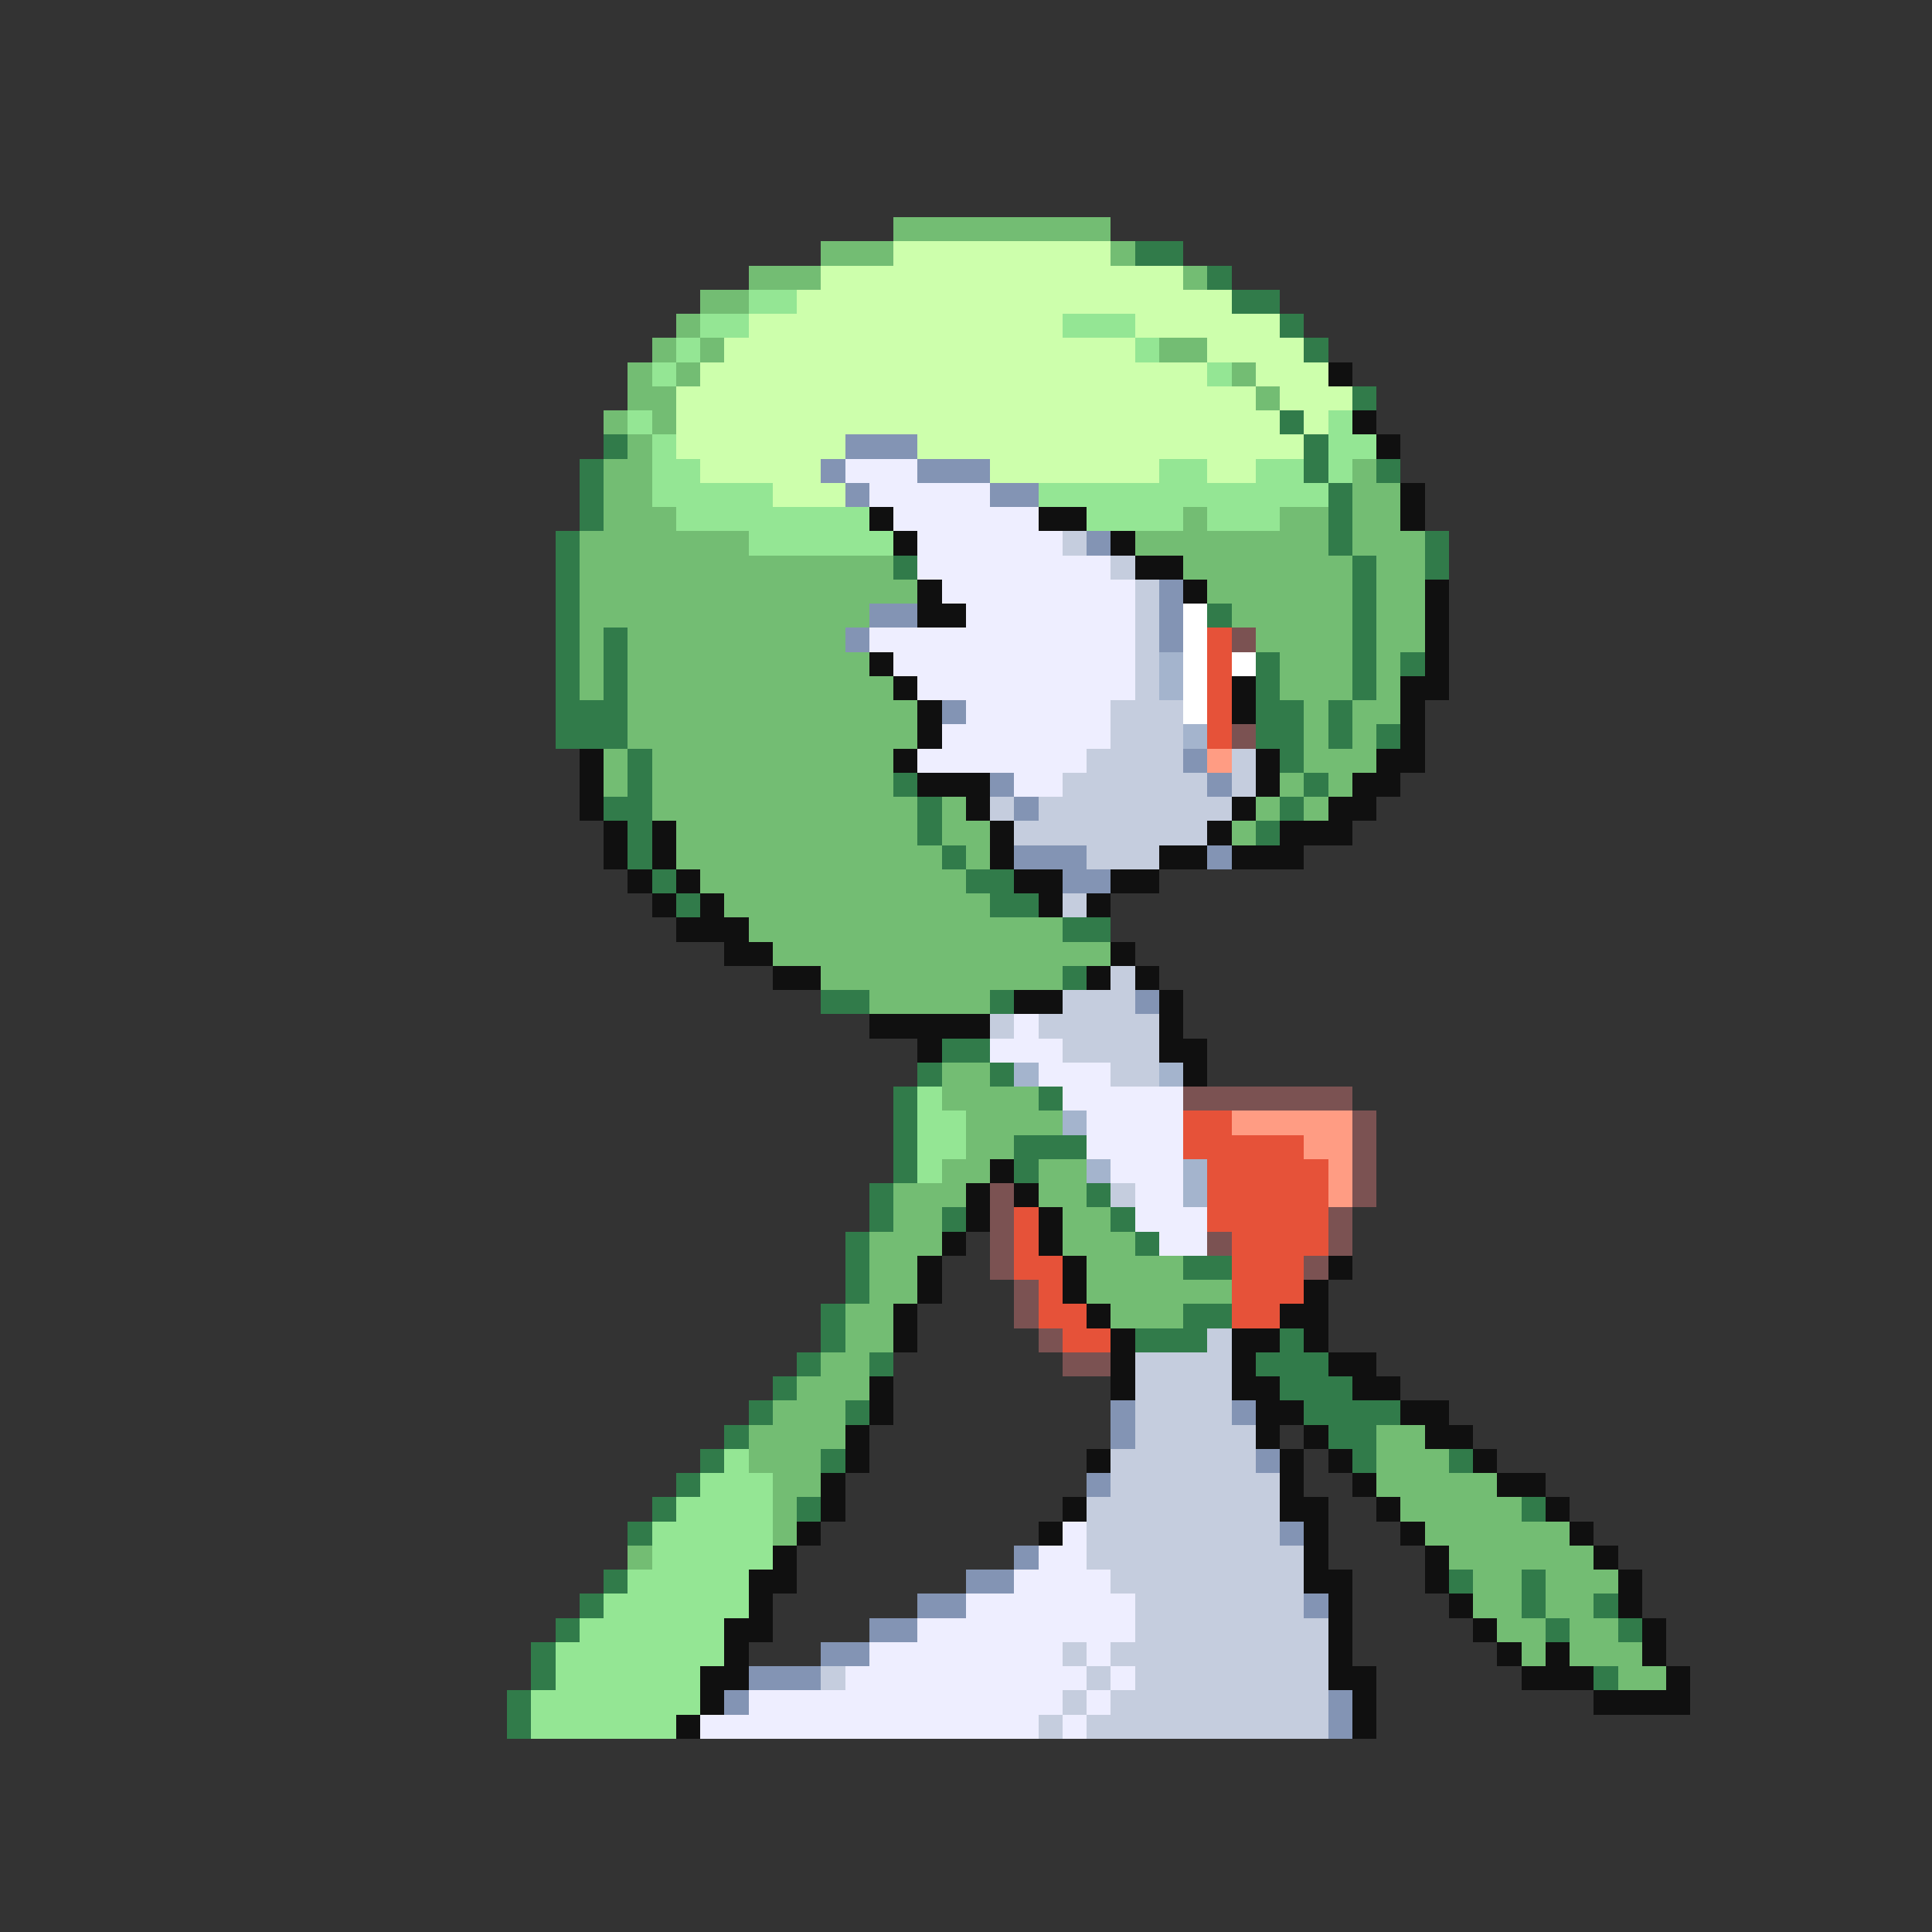 <svg xmlns="http://www.w3.org/2000/svg" viewBox="0 -0.5 80 80" shape-rendering="crispEdges">
<rect x="0" y="-0.5" width="80" height="80" fill="#333333" stroke="none"/>
<path stroke="#73bd73" d="M37 9h9M34 10h3M46 10h1M31 11h3M49 11h1M29 12h2M28 13h1M27 14h1M29 14h1M48 14h2M26 15h1M28 15h1M51 15h1M26 16h2M52 16h1M25 17h1M27 17h1M26 18h1M25 19h2M56 19h1M25 20h2M56 20h2M25 21h3M49 21h1M53 21h2M56 21h2M24 22h7M47 22h8M56 22h3M24 23h13M49 23h7M57 23h2M24 24h14M50 24h6M57 24h2M24 25h12M51 25h5M57 25h2M24 26h1M26 26h9M52 26h4M57 26h2M24 27h1M26 27h10M53 27h3M57 27h1M24 28h1M26 28h11M53 28h3M57 28h1M26 29h12M54 29h1M56 29h2M26 30h12M54 30h1M56 30h1M25 31h1M27 31h10M54 31h3M25 32h1M27 32h10M53 32h1M55 32h1M27 33h11M39 33h1M52 33h1M54 33h1M28 34h10M39 34h2M51 34h1M28 35h11M40 35h1M29 36h11M30 37h11M31 38h13M32 39h14M34 40h10M36 41h5M39 44h2M39 45h4M40 46h4M40 47h2M39 48h2M43 48h2M37 49h3M43 49h2M37 50h2M44 50h2M36 51h3M44 51h3M36 52h2M45 52h4M36 53h2M45 53h6M35 54h2M46 54h3M35 55h2M34 56h2M33 57h3M32 58h3M31 59h4M57 59h2M31 60h3M57 60h3M32 61h2M57 61h5M32 62h1M58 62h5M32 63h1M59 63h6M26 64h1M60 64h6M61 65h2M64 65h3M61 66h2M64 66h2M62 67h2M65 67h2M63 68h1M65 68h3M67 69h2" />
<path stroke="#cdffac" d="M37 10h9M34 11h15M33 12h18M31 13h13M47 13h6M30 14h17M50 14h4M29 15h21M52 15h3M28 16h24M53 16h3M28 17h25M54 17h1M28 18h7M38 18h16M29 19h5M41 19h7M50 19h2M32 20h3" />
<path stroke="#317b4a" d="M47 10h2M50 11h1M51 12h2M53 13h1M54 14h1M56 16h1M53 17h1M25 18h1M54 18h1M24 19h1M54 19h1M57 19h1M24 20h1M55 20h1M24 21h1M55 21h1M23 22h1M55 22h1M59 22h1M23 23h1M37 23h1M56 23h1M59 23h1M23 24h1M56 24h1M23 25h1M50 25h1M56 25h1M23 26h1M25 26h1M56 26h1M23 27h1M25 27h1M52 27h1M56 27h1M58 27h1M23 28h1M25 28h1M52 28h1M56 28h1M23 29h3M52 29h2M55 29h1M23 30h3M52 30h2M55 30h1M57 30h1M26 31h1M53 31h1M26 32h1M37 32h1M54 32h1M25 33h2M38 33h1M53 33h1M26 34h1M38 34h1M52 34h1M26 35h1M39 35h1M27 36h1M40 36h2M28 37h1M41 37h2M44 38h2M44 40h1M34 41h2M41 41h1M39 43h2M38 44h1M41 44h1M37 45h1M43 45h1M37 46h1M37 47h1M42 47h3M37 48h1M42 48h1M36 49h1M45 49h1M36 50h1M39 50h1M46 50h1M35 51h1M47 51h1M35 52h1M49 52h2M35 53h1M34 54h1M49 54h2M34 55h1M47 55h3M53 55h1M33 56h1M36 56h1M52 56h3M32 57h1M53 57h3M31 58h1M35 58h1M54 58h4M30 59h1M55 59h2M29 60h1M34 60h1M56 60h1M60 60h1M28 61h1M27 62h1M33 62h1M63 62h1M26 63h1M25 65h1M60 65h1M63 65h1M24 66h1M63 66h1M66 66h1M23 67h1M64 67h1M67 67h1M22 68h1M22 69h1M66 69h1M21 70h1M21 71h1" />
<path stroke="#94e694" d="M31 12h2M29 13h2M44 13h3M28 14h1M47 14h1M27 15h1M50 15h1M26 17h1M55 17h1M27 18h1M55 18h2M27 19h2M48 19h2M52 19h2M55 19h1M27 20h5M43 20h12M28 21h8M45 21h4M50 21h3M31 22h6M38 45h1M38 46h2M38 47h2M38 48h1M30 60h1M29 61h3M28 62h4M27 63h5M27 64h5M26 65h5M25 66h6M24 67h6M23 68h7M23 69h6M22 70h7M22 71h6" />
<path stroke="#101010" d="M55 15h1M56 17h1M57 18h1M58 20h1M36 21h1M43 21h2M58 21h1M37 22h1M46 22h1M47 23h2M38 24h1M49 24h1M59 24h1M38 25h2M59 25h1M59 26h1M36 27h1M59 27h1M37 28h1M51 28h1M58 28h2M38 29h1M51 29h1M58 29h1M38 30h1M58 30h1M24 31h1M37 31h1M52 31h1M57 31h2M24 32h1M38 32h3M52 32h1M56 32h2M24 33h1M40 33h1M51 33h1M55 33h2M25 34h1M27 34h1M41 34h1M50 34h1M53 34h3M25 35h1M27 35h1M41 35h1M48 35h2M51 35h3M26 36h1M28 36h1M42 36h2M46 36h2M27 37h1M29 37h1M43 37h1M45 37h1M28 38h3M30 39h2M46 39h1M32 40h2M45 40h1M47 40h1M42 41h2M48 41h1M36 42h5M48 42h1M38 43h1M48 43h2M49 44h1M41 48h1M40 49h1M42 49h1M40 50h1M43 50h1M39 51h1M43 51h1M38 52h1M44 52h1M55 52h1M38 53h1M44 53h1M54 53h1M37 54h1M45 54h1M53 54h2M37 55h1M46 55h1M51 55h2M54 55h1M46 56h1M51 56h1M55 56h2M36 57h1M46 57h1M51 57h2M56 57h2M36 58h1M52 58h2M58 58h2M35 59h1M52 59h1M54 59h1M59 59h2M35 60h1M45 60h1M53 60h1M55 60h1M61 60h1M34 61h1M53 61h1M56 61h1M62 61h2M34 62h1M44 62h1M53 62h2M57 62h1M64 62h1M33 63h1M43 63h1M54 63h1M58 63h1M65 63h1M32 64h1M54 64h1M59 64h1M66 64h1M31 65h2M54 65h2M59 65h1M67 65h1M31 66h1M55 66h1M60 66h1M67 66h1M30 67h2M55 67h1M61 67h1M68 67h1M30 68h1M55 68h1M62 68h1M64 68h1M68 68h1M29 69h2M55 69h2M63 69h3M69 69h1M29 70h1M56 70h1M66 70h4M28 71h1M56 71h1" />
<path stroke="#8394b4" d="M35 18h3M34 19h1M38 19h3M35 20h1M41 20h2M45 22h1M48 24h1M36 25h2M48 25h1M35 26h1M48 26h1M39 29h1M49 31h1M41 32h1M50 32h1M42 33h1M42 35h3M50 35h1M44 36h2M47 41h1M46 58h1M51 58h1M46 59h1M52 60h1M45 61h1M53 63h1M42 64h1M40 65h2M38 66h2M54 66h1M36 67h2M34 68h2M31 69h3M30 70h1M55 70h1M55 71h1" />
<path stroke="#eeeeff" d="M35 19h3M36 20h5M37 21h6M38 22h6M38 23h8M39 24h8M40 25h7M36 26h11M37 27h10M38 28h9M40 29h6M39 30h7M38 31h7M42 32h2M42 42h1M41 43h3M43 44h3M44 45h5M45 46h4M45 47h4M46 48h3M47 49h2M47 50h3M48 51h2M44 63h1M43 64h2M42 65h4M40 66h7M38 67h9M36 68h8M45 68h1M35 69h10M46 69h1M31 70h13M45 70h1M29 71h14M44 71h1" />
<path stroke="#c5cdde" d="M44 22h1M46 23h1M47 24h1M47 25h1M47 26h1M47 27h1M47 28h1M46 29h3M46 30h3M45 31h4M51 31h1M44 32h6M51 32h1M41 33h1M43 33h8M42 34h8M45 35h3M44 37h1M46 40h1M44 41h3M41 42h1M43 42h5M44 43h4M46 44h2M46 49h1M50 55h1M47 56h4M47 57h4M47 58h4M47 59h5M46 60h6M46 61h7M45 62h8M45 63h8M45 64h9M46 65h8M47 66h7M47 67h8M44 68h1M46 68h9M34 69h1M45 69h1M47 69h8M44 70h1M46 70h9M43 71h1M45 71h10" />
<path stroke="#ffffff" d="M49 25h1M49 26h1M49 27h1M51 27h1M49 28h1M49 29h1" />
<path stroke="#e65239" d="M50 26h1M50 27h1M50 28h1M50 29h1M50 30h1M49 46h2M49 47h5M50 48h5M50 49h5M42 50h1M50 50h5M42 51h1M51 51h4M42 52h2M51 52h3M43 53h1M51 53h3M43 54h2M51 54h2M44 55h2" />
<path stroke="#7b5252" d="M51 26h1M51 30h1M49 45h7M56 46h1M56 47h1M56 48h1M41 49h1M56 49h1M41 50h1M55 50h1M41 51h1M50 51h1M55 51h1M41 52h1M54 52h1M42 53h1M42 54h1M43 55h1M44 56h2" />
<path stroke="#a4b4cd" d="M48 27h1M48 28h1M49 30h1M42 44h1M48 44h1M44 46h1M45 48h1M49 48h1M49 49h1" />
<path stroke="#ff9c83" d="M50 31h1M51 46h5M54 47h2M55 48h1M55 49h1" />
</svg>